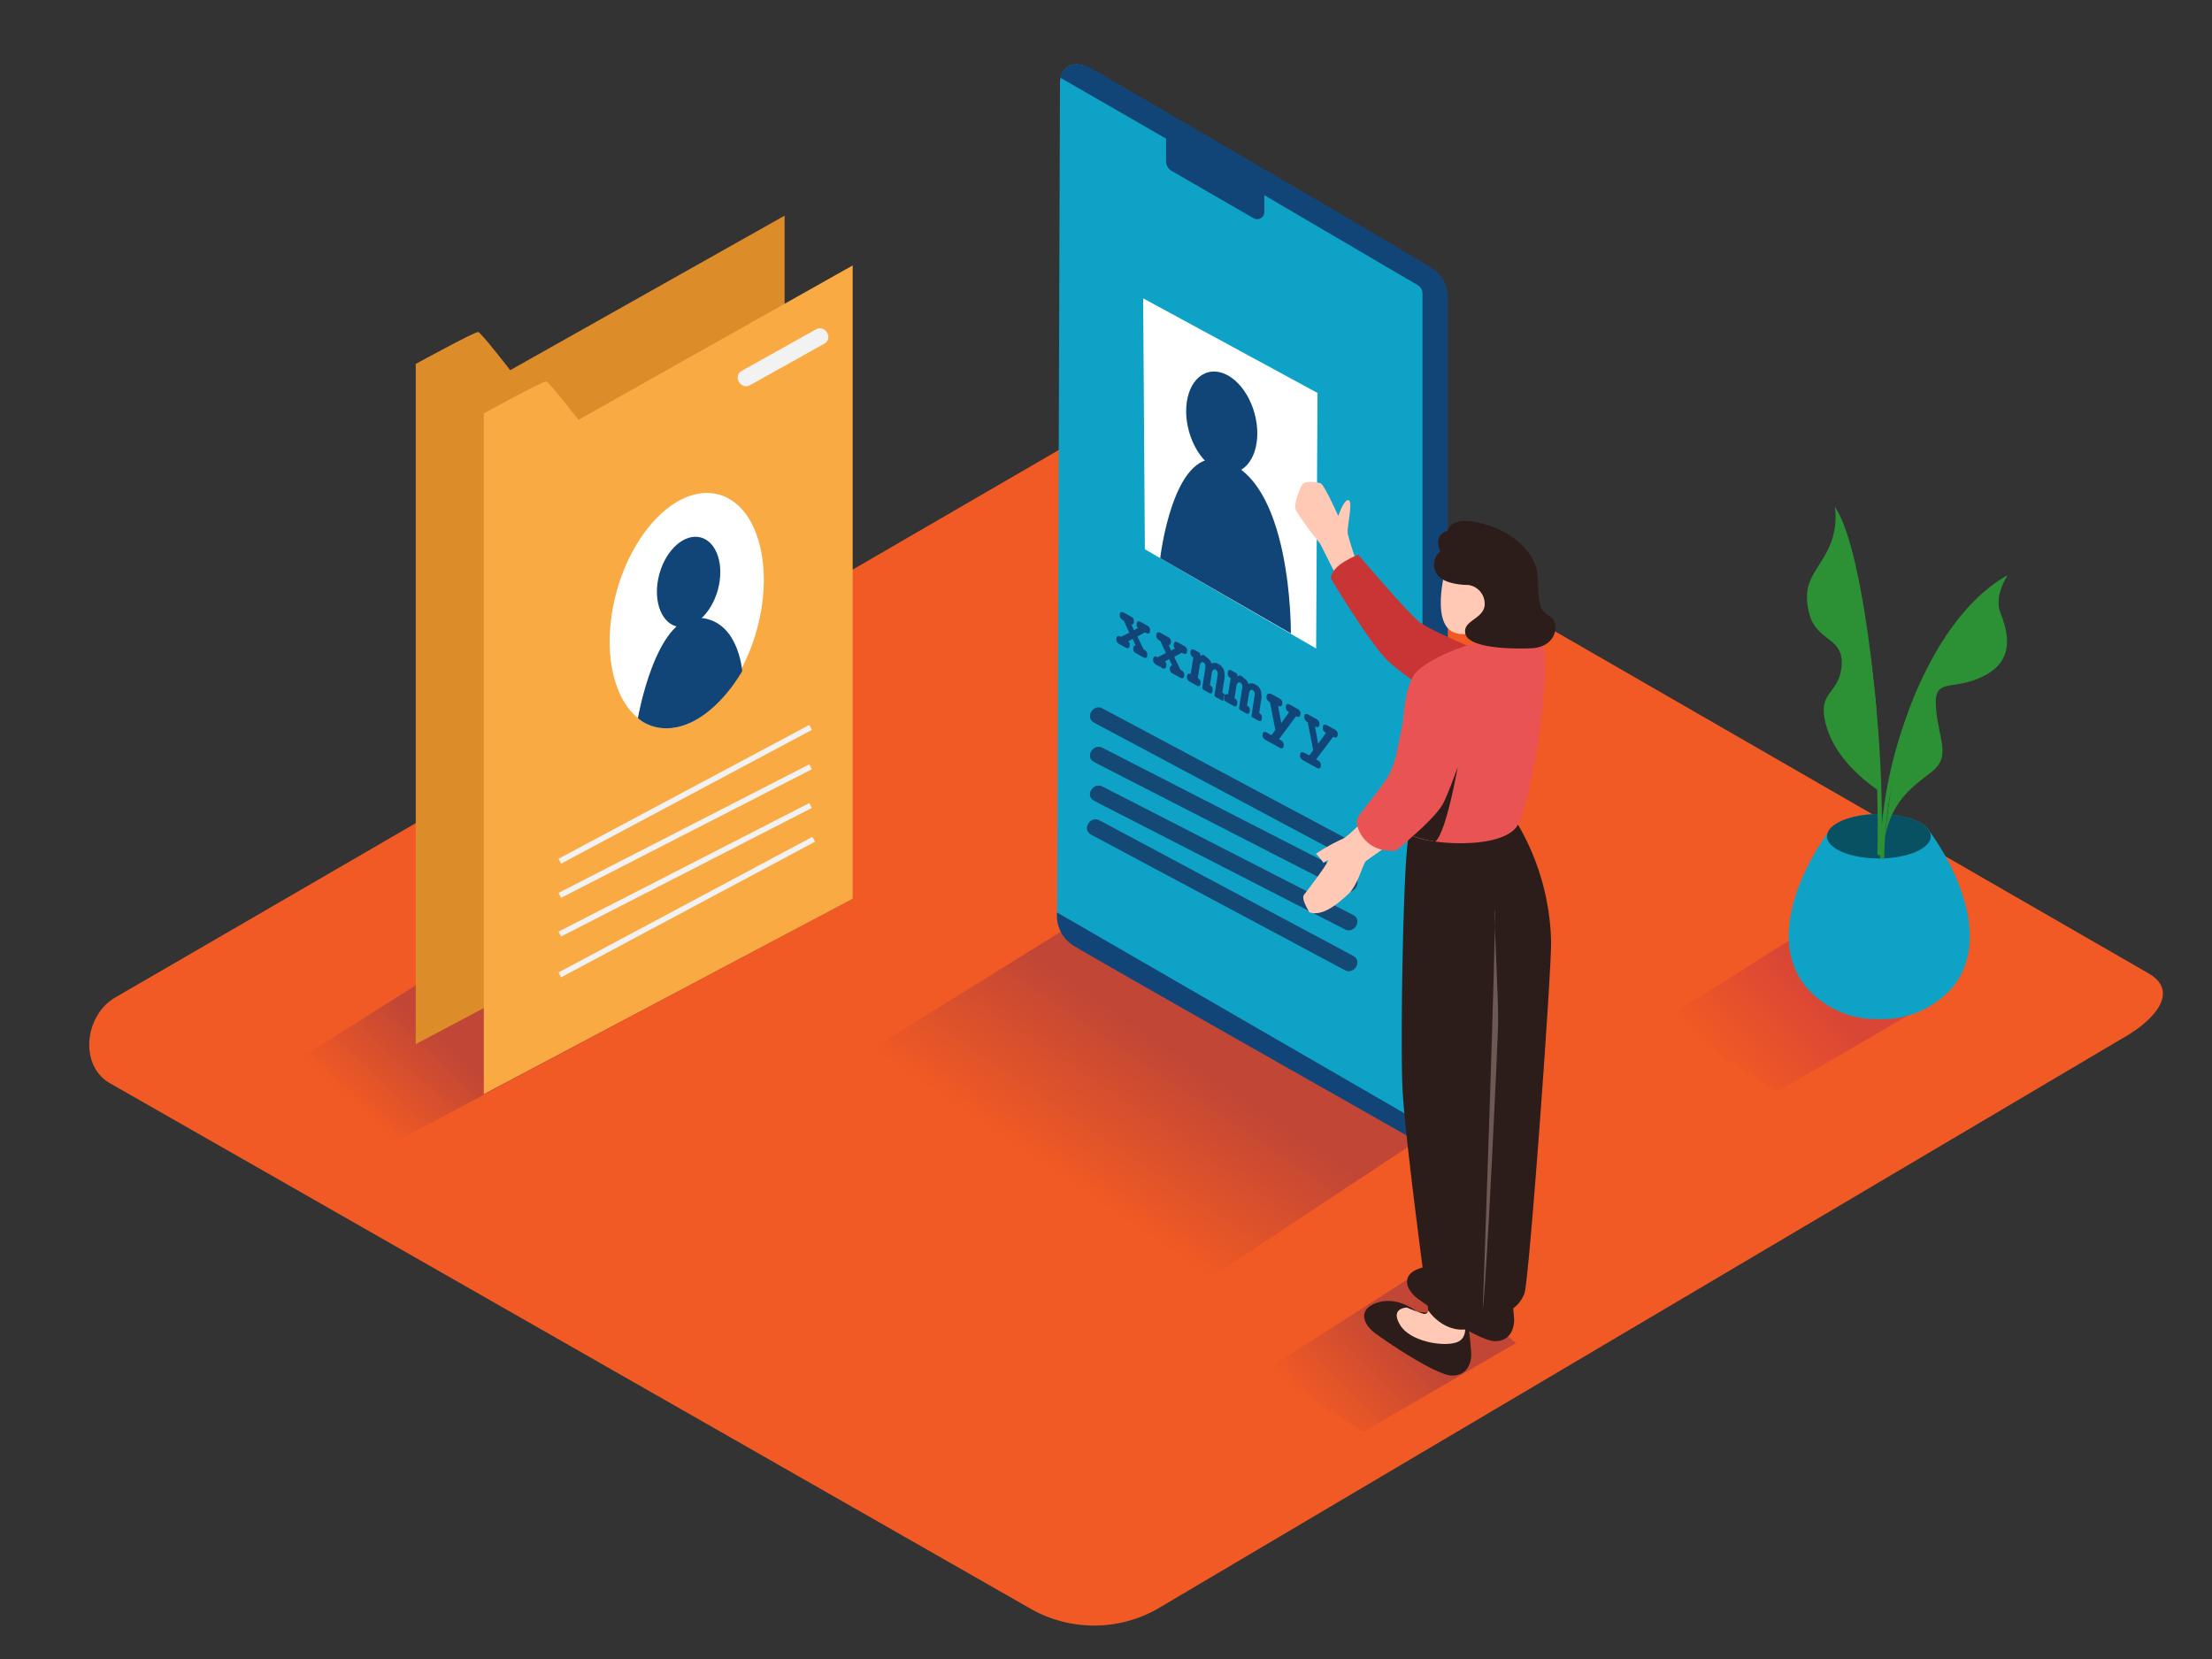 <svg id="Layer_2" data-name="Layer 2" xmlns="http://www.w3.org/2000/svg" xmlns:xlink="http://www.w3.org/1999/xlink" viewBox="0 0 400 300"><rect x="0" y="0" width="400" height="300" fill="#333333" stroke="none"/><defs><linearGradient id="linear-gradient" x1="87.12" y1="194.87" x2="73.94" y2="209.18" gradientUnits="userSpaceOnUse"><stop offset="0" stop-color="#5b1d5c"/><stop offset="1" stop-color="#f15a24"/></linearGradient><linearGradient id="linear-gradient-2" x1="254.88" y1="242.05" x2="239.24" y2="256.97" xlink:href="#linear-gradient"/><linearGradient id="linear-gradient-3" x1="211.93" y1="189.79" x2="194.85" y2="215.05" xlink:href="#linear-gradient"/><linearGradient id="linear-gradient-4" x1="328.53" y1="179.45" x2="312.89" y2="194.37" gradientUnits="userSpaceOnUse"><stop offset="0.01" stop-color="#a91d5c"/><stop offset="1" stop-color="#f15a24"/></linearGradient></defs><title>ZZZ</title><path d="M209.19,291,383.83,187.75c5.56-3.12,10.33-8.25,4.91-11.61l-175.27-101c-2.63-1.63-6.62-2.7-9.3-1.14L20.84,180.38c-5.56,3.23-6.56,12.25-1,15.48L186.17,290.8A23.22,23.22,0,0,0,209.19,291Z" fill="#f15a24"/><polyline points="154.19 162.53 71.44 206.5 51.35 193.23 80.53 174.79" opacity="0.32" fill="url(#linear-gradient)"/><polyline points="274.12 242.88 246.55 258.92 228.63 247.91 258.1 229.07" opacity="0.32" fill="url(#linear-gradient-2)"/><polyline points="258.75 204.66 215.75 233.11 153.3 192.4 191.91 168.43" opacity="0.32" fill="url(#linear-gradient-3)"/><path d="M92.26,66.94c-.34-.44-5.25-6.77-5.78-6.9s-11.3,5.77-11.3,5.77v123l66.7-35.33V39Z" fill="#dd8c2a"/><path d="M197.19,12.44c13.91,8.71,48.9,29,60.83,36.27,2.7,1.66,3.11,4.13,3.16,7.3l0,148.07a4.72,4.72,0,0,1-6.08.93l-58.71-33.18c-2.92-1.72-5.22-3.49-5.22-6.88l.51-149.83C191.65,11.88,194.43,10.72,197.19,12.44Z" fill="#0ea3c6"/><path d="M191.77,14.07l19.09,11v4.12a2,2,0,0,0,1,1.71l14.77,8.53a1.3,1.3,0,0,0,2-1.13v-3l27.73,16.26a1.76,1.76,0,0,1,.87,1.52V201.16a1.2,1.2,0,0,1-1.8,1L191.15,165a6.37,6.37,0,0,0,2.83,5.91c3.33,2.12,61.84,35.23,61.84,35.23s4.63,2.09,6-3.43v-149a6.09,6.09,0,0,0-2.51-4.94c-2.68-1.95-62.36-36.64-62.36-36.64S192.72,10.18,191.77,14.07Z" fill="#124577"/><polyline points="348.85 181.41 321.28 197.45 301.19 184.18 330.38 165.74" opacity="0.32" fill="url(#linear-gradient-4)"/><path d="M349,150.43c-.86-1.84-4.65-3.23-9.2-3.23s-8.53,1.46-9.25,3.37c-5.35,7.49-10.62,19.68-4,27.86a16.77,16.77,0,0,0,12.92,5.85h.79a16.77,16.77,0,0,0,12.92-5.85C359.73,170.2,354.35,157.9,349,150.43Z" fill="#0ea3c6"/><ellipse cx="339.76" cy="151.22" rx="9.39" ry="4.02" opacity="0.5"/><path d="M350.72,117.07a77.64,77.64,0,0,0-10.42,32.16,224.55,224.55,0,0,0-3.77-40.94c-.09-.48-.82-.28-.73.2a223.48,223.48,0,0,1,3.69,45.8.36.36,0,0,0,.48.35c0,.11,0,.22,0,.34a.38.38,0,0,0,.76,0,76.84,76.84,0,0,1,10.65-37.52A.38.38,0,0,0,350.72,117.07Z" fill="#2c9135"/><path d="M344.79,129.57s5.81-18.67,18.27-25.58c0,0-2.53,3.71-1.35,6.74s3,8.42-2.86,11.45-9.26,0-8.76,5.9,2.84,8.76-.94,11.62-7,5.36-8.25,11.52C340.9,151.22,342.32,135.78,344.79,129.57Z" fill="#2c9135"/><path d="M339.26,127.6s-2.41-28.69-7.46-35.94a13.34,13.34,0,0,1-1.42,8.07c-2.19,4.15-4.53,5.59-3.27,11s6.39,4.33,5.9,9.74-4.76,4.39-2.63,11.21S339.79,143,339.79,143" fill="#2c9135"/><path d="M104.6,75.92s-5.26-6.8-5.81-6.94-11.3,5.77-11.3,5.77V197.85l66.7-35.33V48Z" fill="#f9aa43"/><path d="M135.64,69.65l13.42-7.5c1.69-.94.17-3.53-1.51-2.59l-13.42,7.5c-1.69.94-.17,3.53,1.51,2.59Z" fill="#f2f2f2"/><line x1="101.23" y1="155.73" x2="146.58" y2="131.54" fill="none" stroke="#f2f2f2" stroke-miterlimit="10"/><line x1="101.23" y1="161.91" x2="146.58" y2="138.66" fill="none" stroke="#f2f2f2" stroke-miterlimit="10"/><line x1="101.23" y1="168.91" x2="146.58" y2="145.66" fill="none" stroke="#f2f2f2" stroke-miterlimit="10"/><line x1="101.23" y1="176.29" x2="147.14" y2="151.77" fill="none" stroke="#f2f2f2" stroke-miterlimit="10"/><ellipse cx="124.19" cy="110.43" rx="21.78" ry="13.14" transform="translate(-15.42 200.58) rotate(-74.5)" fill="#fff"/><ellipse cx="124.53" cy="105.24" rx="8.34" ry="5.48" transform="translate(-10.17 197.11) rotate(-74.5)" fill="#124577"/><path d="M115.35,129.85s3.17-18.22,10.69-18.15,8.17,9.66,8.17,9.66-3.87,7.09-9.83,9.53C118.74,133.21,115.35,129.85,115.35,129.85Z" fill="#124577"/><polygon points="207.03 99.32 238 117.27 238.25 71.06 206.72 53.95 207.03 99.32" fill="#fff"/><ellipse cx="220.93" cy="76.35" rx="6.15" ry="9.37" transform="translate(-12.37 61.83) rotate(-15.5)" fill="#124577"/><path d="M233.43,114.54s.29-28.61-12.91-31.41c-8.46-1.8-10.72,17.8-10.72,17.8Z" fill="#124577"/><line x1="243.95" y1="153.59" x2="198.61" y2="129.4" fill="#156689"/><path d="M244.71,152.3,199.36,128.1c-1.7-.91-3.22,1.68-1.51,2.59l45.35,24.19c1.7.91,3.22-1.68,1.51-2.59Z" fill="#144975"/><line x1="243.95" y1="159.77" x2="198.61" y2="136.52" fill="#156689"/><path d="M244.71,158.47l-45.35-23.25c-1.71-.88-3.23,1.71-1.51,2.59l45.35,23.25c1.71.88,3.23-1.71,1.51-2.59Z" fill="#144975"/><line x1="243.95" y1="166.77" x2="198.61" y2="143.52" fill="#156689"/><path d="M244.71,165.47l-45.35-23.24c-1.72-.88-3.23,1.71-1.51,2.59l45.35,23.24c1.72.88,3.23-1.71,1.51-2.59Z" fill="#144975"/><line x1="243.95" y1="174.15" x2="198.05" y2="149.63" fill="#156689"/><path d="M244.71,172.85l-45.9-24.51c-1.7-.91-3.22,1.68-1.51,2.59l45.9,24.51c1.7.91,3.22-1.68,1.51-2.59Z" fill="#144975"/><path d="M245.32,101.58a52.34,52.34,0,0,1-1.6-5.05c-.2-1.21,1-5.81.16-6.07S242,93.32,242,93.32s-2.5-5.64-3.18-5.91-2.71-.45-3.2.06-1.84,3.8-1.24,4.92a64.16,64.16,0,0,0,4.22,5.76c.22.17,2.85,5.83,3.2,6S245.06,102.84,245.32,101.58Z" fill="#ffc9b5"/><path d="M272.75,119.83s-13.74-5.43-16.13-7.4-11-12.12-11-12.12-5,1.83-4.94,4.34c0,0,7,11.69,10.25,14.82s15.11,11,17.71,10.82S272.75,119.83,272.75,119.83Z" fill="#c93535"/><path d="M264,231s-3.28-2.8-7-1.72-2.92,3.84-.6,5.57,11.25,7.74,14,7.68,3.35-2.27,3.41-3.79a70.16,70.16,0,0,0-.81-7" fill="#2c1d1a"/><path d="M266,230.84a.7.7,0,0,1-.92.57,26.85,26.85,0,0,1-2.93-1.12s-3.17,0-1.24,3.17,8.58,4.1,10.63,2.92.68-4.54.68-4.54" fill="#2c1d1a"/><path d="M256.25,237.22s-3.28-2.8-7-1.72-2.92,3.84-.6,5.57,11.25,7.74,14,7.68,3.35-2.27,3.41-3.79a70.16,70.16,0,0,0-.81-7" fill="#2c1d1a"/><path d="M258.29,237a.7.7,0,0,1-.92.57,26.85,26.85,0,0,1-2.93-1.12s-3.17,0-1.24,3.17,8.58,4.1,10.63,2.92.68-4.54.68-4.54" fill="#ffc9b5"/><path d="M254.85,150.76c-1.07,2.42-1.65,37.07-1.24,46S258.29,237,258.29,237s2.43,3.69,6.53,3.43,3.3-3.56,3.3-3.56,5.24,2.43,7.53-2.91c.85-2,4.84-57.21,4.84-63.5a43.87,43.87,0,0,0-6-21.36" fill="#2c1d1a"/><path d="M268.13,236.89s2.49-70,2.17-72.07.68,15.35.61,20.11C270.87,188.33,268.81,232.12,268.13,236.89Z" fill="#6d5854"/><path d="M254.85,150.76s-3.62-24.79,1.53-29.47,19.46-8,22.13-5.67-1.34,28.62-4,33.5S256.75,152.67,254.85,150.76Z" fill="#ea5353"/><path d="M261.37,103.05c-.12.35-2.66,10,1.77,11.4s5.32-3.89,5.76-4.19,1.83-.77,1.76-1.84-1.75-1.09-1.75-1.09-.65-2.8-2.64-4S261.37,103.05,261.37,103.05Z" fill="#ffc9b5"/><path d="M265.5,105.78s-3.7.06-5.3-1.52a3.11,3.11,0,0,1,.26-4.57S259,96.75,261.76,96c0,0,.25-2.69,5.75-1.46S278,99.7,278.1,104.73s.44,5.61,2.22,6.76,1.29,5.56-3.47,5.74S265.61,117,265,114.64s3-2.6,3.45-5A3.43,3.43,0,0,0,265.5,105.78Z" fill="#2c1d1a"/><path d="M247.7,147.19s-3.81,4.06-4.91,4.5a34.11,34.11,0,0,0-4.84,2.71A8.51,8.51,0,0,1,239.3,156a.52.52,0,0,1,0,.06c.49-.35.83-.61.82-.43,0,.57-3.75,5.45-4.32,6.19s1,3.16,1,3.16c2.42.81,5.21-1.64,7-3.3s2.62-5.5,3.24-6,5.73-3.87,6.09-4.92S247.7,147.19,247.7,147.19Z" fill="#ffc9b5"/><path d="M255.2,123.06c-1,2.21-1,4.63-1.42,7-.33,1.69-.67,3.46-1.06,5.17a16.31,16.31,0,0,1-1.62,5c-1.4,2.33-3.22,4.35-4.81,6.54a4,4,0,0,0-.93,1.68c-.15,1.53,1.78,5.89,7.13,5.35A66.3,66.3,0,0,0,260,146.6c3-3.53,5.84-15.47,5.55-19.44-.2-2.7-1.67-5.72-4.23-6.9a4.48,4.48,0,0,0-5,1.13A6,6,0,0,0,255.2,123.06Z" fill="#ea5353"/><path d="M255.5,151.18s4.47-3.8,5.57-6.09,2.53-6.41,2.53-6.41-2.07,11.91-4.05,13.5A22.92,22.92,0,0,1,255.5,151.18Z" fill="#2c1d1a"/><path d="M203.27,110.8l1.32.74a.88.88,0,0,1,.39.39,1,1,0,0,1,.05.57.65.65,0,0,1-.15.38.24.24,0,0,1-.29,0l.47,1.08.74-.42a.49.49,0,0,1-.24-.29,1.24,1.24,0,0,1,0-.5.48.48,0,0,1,.21-.38.47.47,0,0,1,.43.06l1.17.65a1.18,1.18,0,0,1,.5.45.93.93,0,0,1,.08.6c0,.23-.11.36-.23.41a.55.55,0,0,1-.47-.08l0,0-.21-.11-1.36.76,1.12,2.32.13.07a1.08,1.08,0,0,1,.45.44.94.94,0,0,1,.09.59c0,.24-.13.38-.25.43a.73.73,0,0,1-.52-.12l0,0-1.32-.74a.86.86,0,0,1-.38-.38.9.9,0,0,1-.07-.54.7.7,0,0,1,.16-.41c.07-.06.17-.06.29,0l0,0-.56-1.25L204,116h0a.56.56,0,0,1,.26.3.89.89,0,0,1,0,.47q0,.35-.21.43c-.1.06-.25,0-.43-.06l-1.17-.64a1.25,1.25,0,0,1-.5-.46.92.92,0,0,1-.07-.6.51.51,0,0,1,.23-.42.55.55,0,0,1,.47.08l.1.06,1.53-.75-1-2.19-.17-.09a1.2,1.2,0,0,1-.46-.43.93.93,0,0,1-.08-.59c0-.24.12-.38.24-.43A.73.73,0,0,1,203.27,110.8Z" fill="#124577"/><path d="M218.22,118.91a1.77,1.77,0,0,1,.53.44,2,2,0,0,1,.34.65,1,1,0,0,1,.6-.13,1.53,1.53,0,0,1,.62.19l0,0a2.07,2.07,0,0,1,1,1.09,3.62,3.62,0,0,1,.07,1.82l-.36,2.32.08,0a.8.8,0,0,1,.36.38.76.76,0,0,0-.19.43,1.09,1.09,0,0,0,0,.57h0a.52.52,0,0,1-.45-.08l0,0-.93-.51a.66.66,0,0,1-.22-.2.37.37,0,0,1-.05-.24l.54-3.45a1.53,1.53,0,0,0,0-.67.62.62,0,0,0-.3-.39.36.36,0,0,0-.47,0,1.25,1.25,0,0,0-.27.69l-.33,2.15.08,0a.78.78,0,0,1,.36.38,1.08,1.08,0,0,1,.05.57c0,.24-.11.39-.22.44a.5.5,0,0,1-.44-.08l0,0-.93-.52a.63.63,0,0,1-.23-.2.37.37,0,0,1-.05-.24l.54-3.45a1.7,1.7,0,0,0,0-.68.59.59,0,0,0-.29-.38h0a.36.36,0,0,0-.45,0,1.17,1.17,0,0,0-.28.69l-.33,2.14.08.05a.79.79,0,0,1,.36.37,1.09,1.09,0,0,1,.05.57c0,.24-.11.39-.22.44s-.27,0-.48-.1l-1.24-.69a1,1,0,0,1-.43-.41,1,1,0,0,1-.06-.59.57.57,0,0,1,.2-.42.36.36,0,0,1,.38,0l0,0,.08,0,.47-3-.08-.05a.8.8,0,0,1-.37-.38,1.07,1.07,0,0,1-.05-.57c0-.24.11-.38.22-.44s.27,0,.49.1l.74.41a.63.63,0,0,1,.29.27.82.82,0,0,1,0,.43.89.89,0,0,1,.56-.2A1.35,1.35,0,0,1,218.22,118.91Z" fill="#124577"/><path d="M209.95,114.5l0,0,1.33.73a.92.92,0,0,1,.39.39,1,1,0,0,1,.06.58.62.62,0,0,1-.15.37c-.07.07-.16.06-.28,0l.46,1.09.75-.42a.46.46,0,0,1-.24-.28,1.08,1.08,0,0,1,0-.5.5.5,0,0,1,.21-.39.47.47,0,0,1,.43.06l1.17.64a1.27,1.27,0,0,1,.5.45.94.94,0,0,1,.07.61c0,.22-.11.36-.23.41a.62.62,0,0,1-.51-.1l-.21-.12-1.36.77,1.12,2.31.13.08a1.06,1.06,0,0,1,.46.43.94.94,0,0,1,.08.6c0,.24-.12.38-.25.42a.75.75,0,0,1-.56-.13l-1.32-.74a.87.87,0,0,1-.38-.39.82.82,0,0,1-.07-.53.72.72,0,0,1,.15-.42c.08-.07.17-.07.29,0l0,0-.56-1.25-.81.49h0a.51.51,0,0,1,.27.3,1,1,0,0,1,0,.47.59.59,0,0,1-.21.43.43.43,0,0,1-.4,0l0,0-1.17-.64a1.25,1.25,0,0,1-.5-.45.93.93,0,0,1-.07-.61c0-.22.11-.36.23-.42a.48.48,0,0,1,.44.06l0,0,.1.05,1.52-.76-1-2.18-.17-.1a1.07,1.07,0,0,1-.46-.43.88.88,0,0,1-.09-.58c0-.24.12-.38.24-.43A.72.72,0,0,1,209.95,114.5Z" fill="#124577"/><path d="M236.62,129.23,238,130a1.26,1.26,0,0,1,.51.45,1,1,0,0,1,.08.6.51.51,0,0,1-.23.41.54.54,0,0,1-.48-.07l-.09-.05.57,3.15,1.44-2-.09,0a1,1,0,0,1-.42-.42.93.93,0,0,1-.08-.59c0-.24.12-.38.24-.43a.7.7,0,0,1,.51.12l.05,0,1.29.71a1.26,1.26,0,0,1,.51.45,1,1,0,0,1,.08.6.54.54,0,0,1-.23.42.55.55,0,0,1-.47-.08l-.1-.05L238,137.33l.25.13a1.3,1.3,0,0,1,.51.45,1,1,0,0,1,.08.61c0,.24-.12.38-.24.43a.7.7,0,0,1-.51-.11l0,0-2.39-1.32a1.26,1.26,0,0,1-.51-.45.89.89,0,0,1-.08-.6c0-.25.11-.39.24-.44a.65.65,0,0,1,.51.11l.05,0,.85.47.71-.95-1-5.08-.09-.05a1,1,0,0,1-.42-.41,1,1,0,0,1-.08-.59c0-.24.12-.38.24-.43A.77.77,0,0,1,236.62,129.23Z" fill="#124577"/><path d="M229.85,125.49l.05,0,1.39.77a1.29,1.29,0,0,1,.51.44,1,1,0,0,1,.08.6.5.5,0,0,1-.24.41.47.47,0,0,1-.43-.05l0,0-.1-.05.58,3.15,1.44-2-.09,0a1,1,0,0,1-.43-.42,1,1,0,0,1-.07-.59q0-.36.23-.42a.68.68,0,0,1,.51.11l0,0,1.28.71a1.21,1.21,0,0,1,.52.46.88.88,0,0,1,.07.59.5.5,0,0,1-.23.42.49.49,0,0,1-.44-.06l0,0-.1-.05-3.09,4.16.25.14a1.19,1.19,0,0,1,.5.45,1,1,0,0,1,.08.62c0,.23-.12.38-.24.42a.75.75,0,0,1-.56-.13l-2.4-1.33a1.28,1.28,0,0,1-.51-.45,1,1,0,0,1-.08-.6c0-.24.12-.38.24-.43a.7.7,0,0,1,.51.11l0,0,.85.47.7-.94-1-5.09-.09,0a1,1,0,0,1-.43-.42.92.92,0,0,1-.07-.58c0-.24.11-.39.24-.43A.7.7,0,0,1,229.85,125.49Z" fill="#124577"/><path d="M224.89,122.6l0,0a1.69,1.69,0,0,1,.53.44,2.15,2.15,0,0,1,.34.65,1.08,1.08,0,0,1,.6-.12,1.55,1.55,0,0,1,.62.19l0,0a2,2,0,0,1,1,1.08,3.75,3.75,0,0,1,.07,1.83l-.36,2.31.07,0a.76.76,0,0,1,.36.38,1,1,0,0,1,.06.56c0,.25-.11.39-.22.46s-.27,0-.48-.1l-.93-.52a.52.52,0,0,1-.22-.2.29.29,0,0,1,0-.23l.53-3.46a1.47,1.47,0,0,0,0-.67.62.62,0,0,0-.31-.39h0a.35.35,0,0,0-.44,0,1.23,1.23,0,0,0-.27.7l-.34,2.14.08,0a.84.84,0,0,1,.36.38,1,1,0,0,1,.05.57c0,.25-.11.39-.22.45s-.27,0-.49-.09l-.93-.52a.61.61,0,0,1-.22-.2.33.33,0,0,1-.06-.24l.54-3.46a1.45,1.45,0,0,0,0-.67.63.63,0,0,0-.29-.39.38.38,0,0,0-.48,0,1.23,1.23,0,0,0-.27.7l-.34,2.14.08,0a.8.8,0,0,1,.36.38.94.94,0,0,1,.05.57c0,.24-.11.39-.22.45a.53.53,0,0,1-.45-.08l0,0-1.24-.68a1,1,0,0,1-.43-.41v0a1.09,1.09,0,0,1,0-.57.64.64,0,0,1,.2-.41.41.41,0,0,1,.42,0l.08,0,.46-3-.08,0a.8.8,0,0,1-.37-.39,1,1,0,0,1-.06-.58c0-.23.11-.38.22-.43a.53.53,0,0,1,.45.08l0,0,.74.41a.59.59,0,0,1,.29.27.75.75,0,0,1,0,.43.9.9,0,0,1,.56-.21A1.36,1.36,0,0,1,224.89,122.6Z" fill="#124577"/></svg>